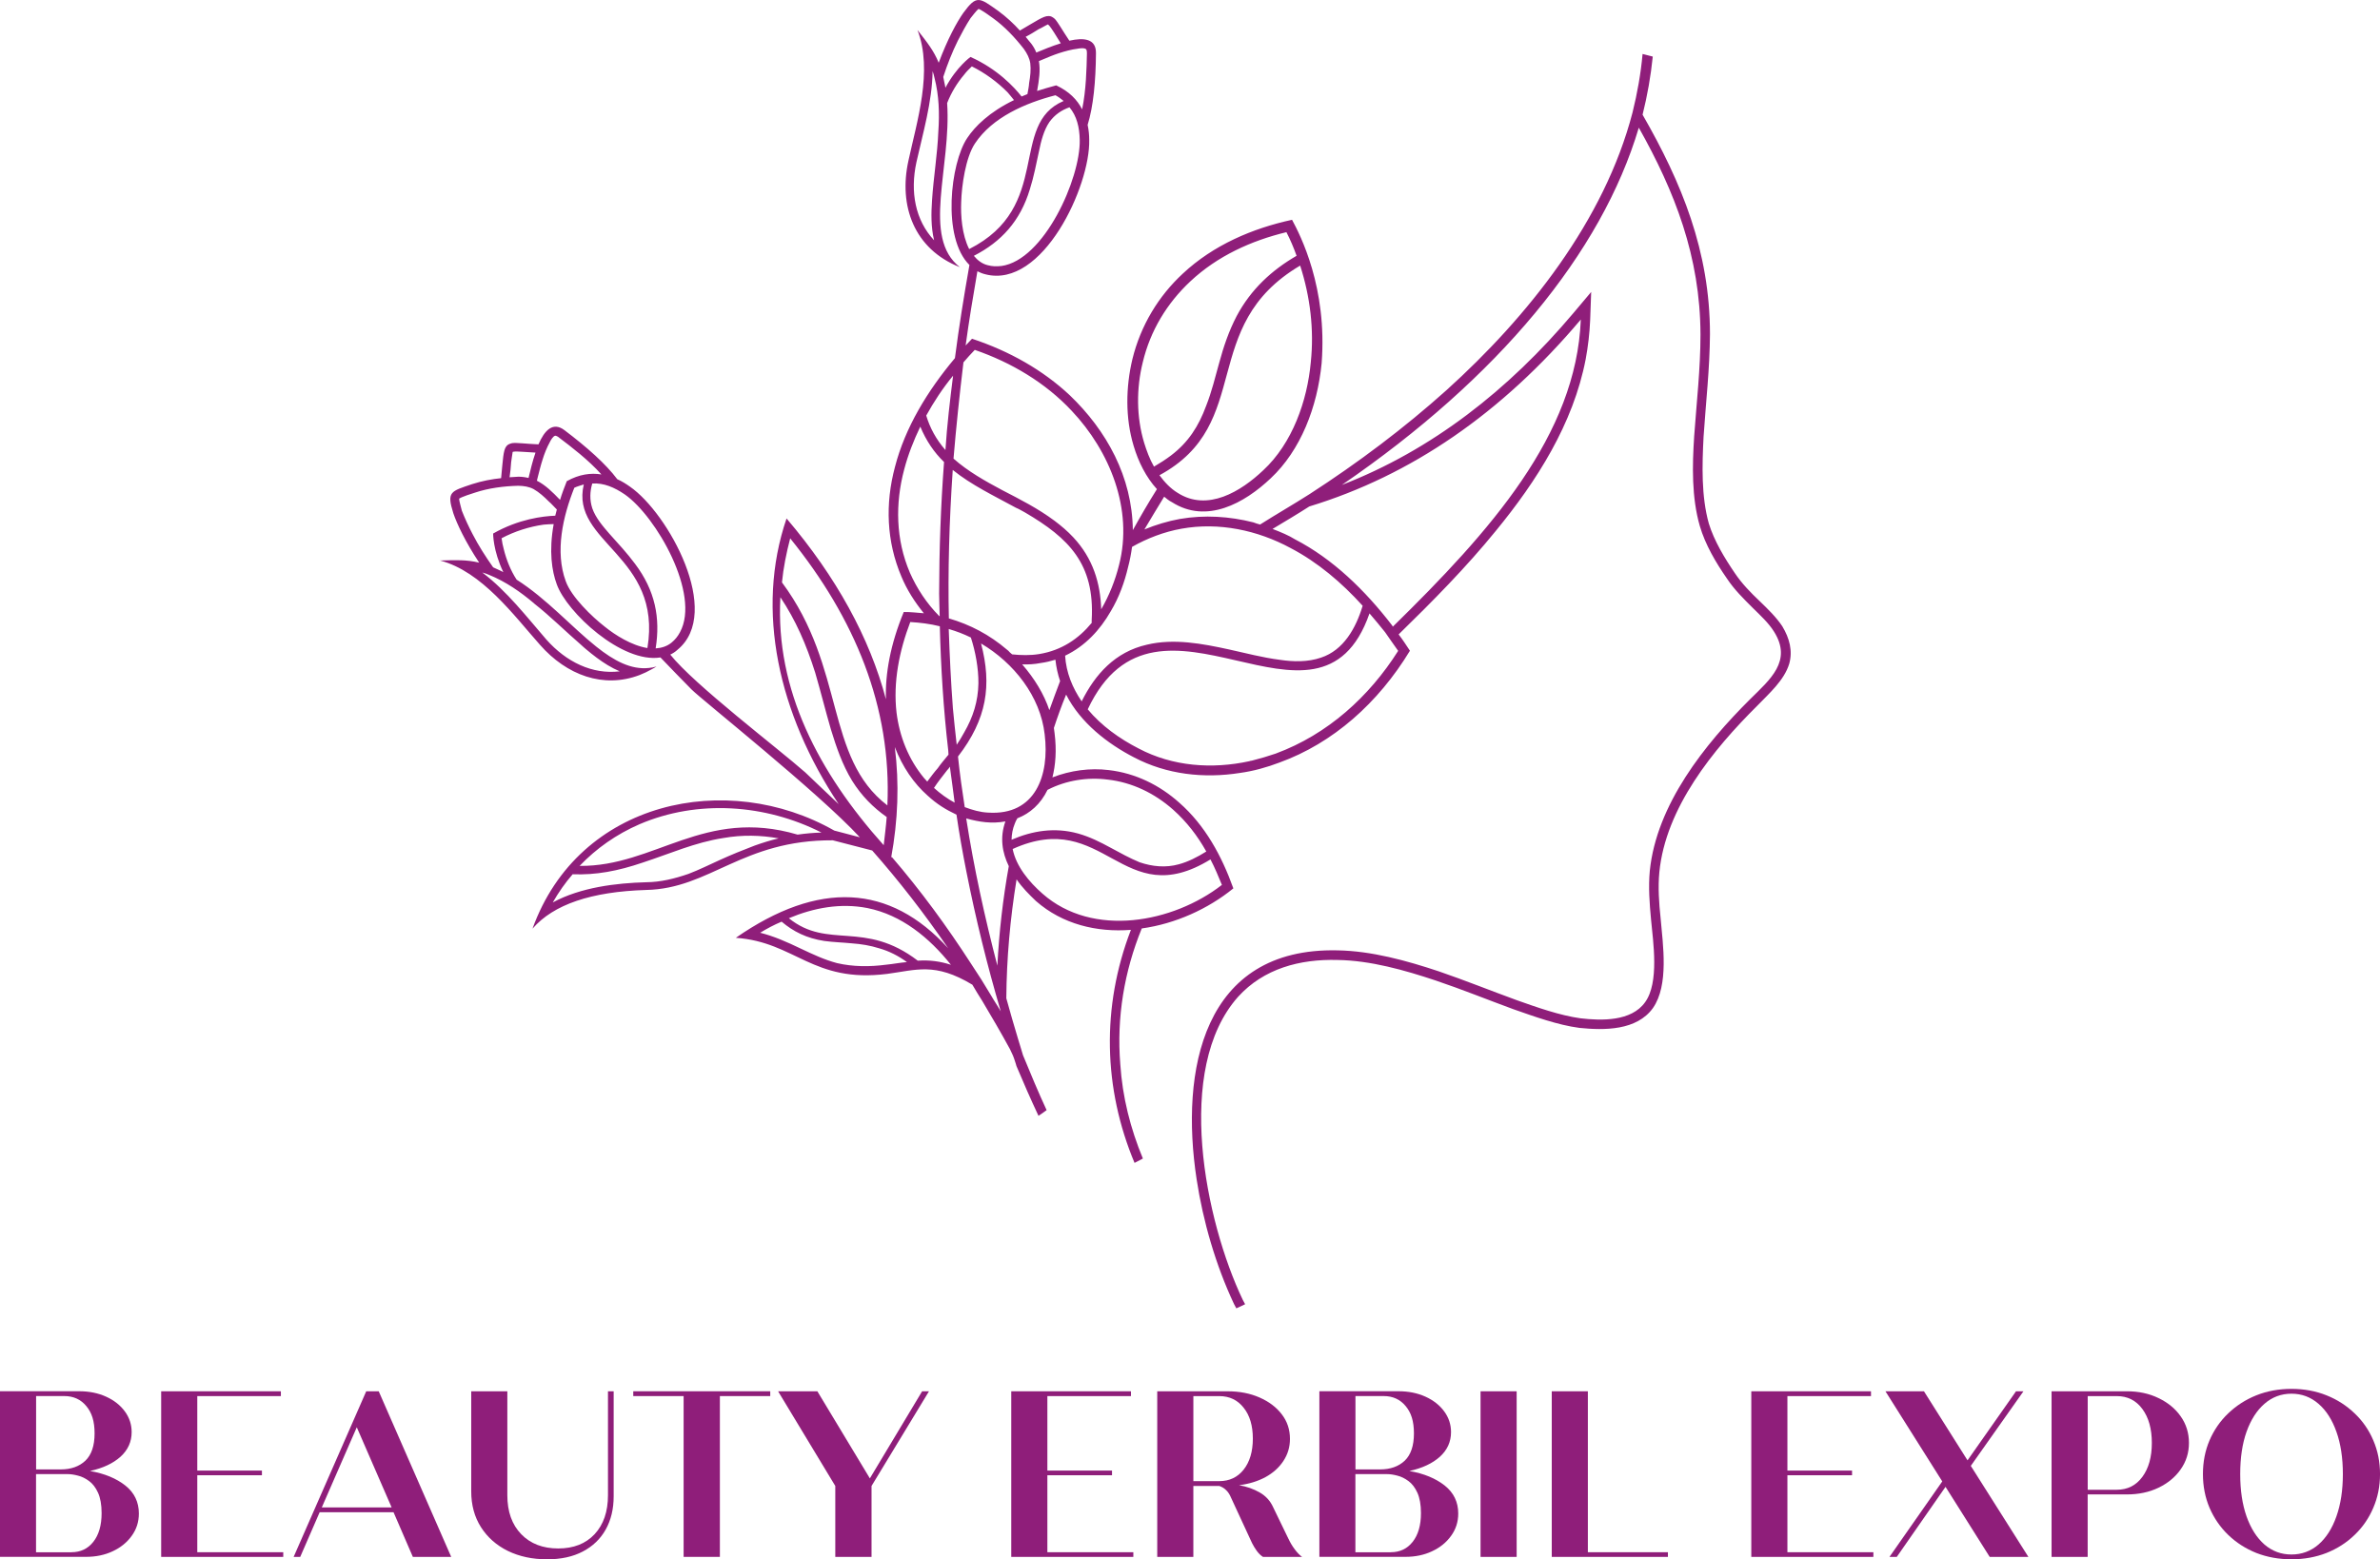 <?xml version="1.0" encoding="UTF-8"?>
<svg id="katman_1" xmlns="http://www.w3.org/2000/svg" viewBox="0 0 1138.36 746">
  <defs>
    <style>
      .cls-1 {
        fill-rule: evenodd;
      }

      .cls-1, .cls-2 {
        fill: #8f1e7a;
      }
    </style>
  </defs>
  <path class="cls-2" d="M43.12,703.77c6.92,1.2,12.53,3.54,16.84,6.94,4.3,3.43,6.46,7.9,6.46,13.4,0,3.98-1.14,7.54-3.44,10.69-2.26,3.15-5.3,5.6-9.12,7.37-3.78,1.78-8.02,2.65-12.68,2.65H0v-79.23h37.8c4.83,0,9.13.87,12.92,2.59,3.82,1.73,6.82,4.09,8.99,7.06,2.17,2.95,3.26,6.25,3.26,9.9,0,4.63-1.78,8.56-5.32,11.78-3.55,3.18-8.39,5.47-14.56,6.82h.02ZM30.74,667.9h-13.47v35.09h11.78c4.9,0,8.83-1.39,11.78-4.16,2.92-2.81,4.41-7.15,4.41-13.05s-1.33-9.96-3.98-13.11c-2.63-3.17-6.13-4.77-10.5-4.77h-.02ZM34.18,742.61c4.35,0,7.83-1.65,10.44-4.95,2.65-3.34,3.98-7.92,3.98-13.77,0-3.98-.58-7.21-1.7-9.72-1.13-2.49-2.57-4.36-4.29-5.61-1.73-1.28-3.5-2.15-5.32-2.59-1.81-.48-3.43-.72-4.83-.72h-15.22v37.39h16.93Z"/>
  <path class="cls-2" d="M94.35,742.61h41.13v2.24h-58.39v-79.23h57.25v2.3h-39.98v35.63h30.92v2.24h-30.92v36.84h-.01Z"/>
  <path class="cls-2" d="M197.47,744.85l-9.24-21.38h-35.33l-9.3,21.38h-3.15l34.72-79.23h5.98l34.67,79.23h-18.35,0ZM153.93,721.17h33.39l-16.67-38.34-16.73,38.34h.01Z"/>
  <path class="cls-2" d="M261.55,745.99c-6.93,0-13.13-1.33-18.6-3.98-5.48-2.69-9.78-6.49-12.92-11.41-3.11-4.9-4.64-10.6-4.64-17.09v-47.89h17.27v49.71c0,7.85,2.2,14.07,6.65,18.66,4.42,4.56,10.33,6.82,17.69,6.82s13.12-2.26,17.4-6.82c4.26-4.59,6.4-10.81,6.4-18.66v-49.71h2.72v50.25c0,6.04-1.27,11.34-3.81,15.89-2.53,4.51-6.19,8.02-10.93,10.5-4.75,2.51-10.49,3.75-17.21,3.75h0Z"/>
  <path class="cls-2" d="M368.41,665.61v2.3h-24.09v76.93h-17.34v-76.93h-24.09v-2.3h65.52,0Z"/>
  <path class="cls-2" d="M441.08,665.61h3.26l-27.48,45.3v33.95h-17.34v-33.95l-27.36-45.3h18.78l25.12,41.67,25-41.67h.01Z"/>
  <path class="cls-2" d="M500.95,742.61h41.13v2.24h-58.39v-79.23h57.25v2.3h-39.98v35.63h30.92v2.24h-30.92v36.84h-.01Z"/>
  <path class="cls-2" d="M616.32,736.27c.8,1.73,1.78,3.38,2.96,4.95,1.17,1.57,2.32,2.78,3.5,3.62h-18.72c-1.06-.68-2.04-1.65-2.96-2.9-.9-1.24-1.63-2.48-2.24-3.69l-10.5-22.7c-.53-1.08-1.2-2-2.05-2.78-.81-.8-1.86-1.43-3.15-1.87h-12.38v33.95h-17.27v-79.23h33.7c5.68,0,10.75,1,15.22,2.96,4.5,1.98,8.05,4.64,10.63,8.03,2.62,3.38,3.93,7.31,3.93,11.78,0,3.91-1.06,7.43-3.15,10.57-2.05,3.15-4.93,5.73-8.58,7.73-3.67,1.98-7.88,3.26-12.62,3.87,3.62.6,6.9,1.76,9.84,3.44,2.92,1.66,5.09,4.02,6.46,7.06l7.37,15.22v-.02ZM570.79,667.9v40.7h12.38c4.87,0,8.76-1.83,11.66-5.49,2.92-3.7,4.41-8.65,4.41-14.85s-1.47-11.13-4.41-14.79c-2.9-3.7-6.79-5.55-11.66-5.55h-12.38Z"/>
  <path class="cls-2" d="M674.18,703.77c6.92,1.2,12.53,3.54,16.84,6.94,4.3,3.43,6.46,7.9,6.46,13.4,0,3.98-1.14,7.54-3.44,10.69-2.26,3.15-5.3,5.6-9.12,7.37-3.78,1.78-8.02,2.65-12.68,2.65h-41.18v-79.23h37.8c4.83,0,9.13.87,12.92,2.59,3.82,1.73,6.82,4.09,8.99,7.06,2.17,2.95,3.26,6.25,3.26,9.9,0,4.63-1.78,8.56-5.32,11.78-3.55,3.18-8.39,5.47-14.56,6.82h.01ZM661.79,667.9h-13.47v35.09h11.78c4.9,0,8.83-1.39,11.78-4.16,2.92-2.81,4.41-7.15,4.41-13.05s-1.33-9.96-3.98-13.11c-2.63-3.17-6.13-4.77-10.5-4.77h-.02ZM665.23,742.61c4.35,0,7.83-1.65,10.44-4.95,2.65-3.34,3.98-7.92,3.98-13.77,0-3.98-.58-7.21-1.7-9.72-1.13-2.49-2.57-4.36-4.29-5.61-1.73-1.28-3.5-2.15-5.32-2.59-1.81-.48-3.43-.72-4.83-.72h-15.22v37.39h16.93Z"/>
  <path class="cls-2" d="M708.15,744.85v-79.23h17.27v79.23h-17.27Z"/>
  <path class="cls-2" d="M759.49,742.61h38.28v2.24h-55.56v-79.23h17.27v76.99Z"/>
  <path class="cls-2" d="M854.91,742.61h41.13v2.24h-58.39v-79.23h57.25v2.3h-39.98v35.63h30.92v2.24h-30.92v36.84h-.01Z"/>
  <path class="cls-2" d="M970.16,744.85h-18.48l-21.13-33.52-23.31,33.52h-3.5l25.25-36.12-27.18-43.12h18.42l20.84,33.04,23.2-33.04h3.56l-25.19,35.69,27.54,43.54h-.02Z"/>
  <path class="cls-2" d="M1017.26,665.61c5.63,0,10.69,1.08,15.16,3.26,4.5,2.15,8.05,5.06,10.63,8.76,2.62,3.71,3.93,7.94,3.93,12.68s-1.31,8.88-3.93,12.62c-2.58,3.71-6.13,6.65-10.63,8.82-4.47,2.15-9.52,3.21-15.16,3.21h-18.72v29.89h-17.27v-79.23h36ZM1012.5,712.72c5.1,0,9.18-2.05,12.2-6.16,3.02-4.1,4.53-9.51,4.53-16.24s-1.51-12.14-4.53-16.24c-3.02-4.1-7.1-6.16-12.2-6.16h-13.94v44.81h13.94Z"/>
  <path class="cls-2" d="M1096.02,745.99c-6.04,0-11.63-1.01-16.79-3.02-5.12-2.05-9.61-4.93-13.47-8.64-3.83-3.7-6.81-8.03-8.94-12.99-2.1-4.95-3.15-10.33-3.15-16.12s1.04-11.17,3.15-16.12c2.13-4.95,5.1-9.25,8.94-12.92,3.87-3.7,8.35-6.59,13.47-8.64,5.15-2.05,10.75-3.08,16.79-3.08s11.61,1.03,16.73,3.08c5.15,2.05,9.63,4.94,13.47,8.64,3.87,3.67,6.84,7.97,8.94,12.92,2.13,4.95,3.21,10.33,3.21,16.12s-1.07,11.17-3.21,16.12c-2.1,4.95-5.07,9.29-8.94,12.99-3.83,3.71-8.32,6.59-13.47,8.64-5.12,2-10.69,3.02-16.73,3.02ZM1096.02,743.7c4.9,0,9.21-1.58,12.92-4.77,3.7-3.22,6.55-7.7,8.58-13.47,2.05-5.8,3.08-12.53,3.08-20.23s-1.03-14.51-3.08-20.23c-2.03-5.75-4.88-10.22-8.58-13.4-3.71-3.22-8.02-4.83-12.92-4.83s-9.23,1.61-12.92,4.83c-3.67,3.18-6.52,7.65-8.58,13.4-2.03,5.73-3.02,12.47-3.02,20.23s1,14.44,3.02,20.23c2.05,5.76,4.9,10.25,8.58,13.47,3.7,3.18,8,4.77,12.92,4.77Z"/>
  <path class="cls-1" d="M852.51,299.66c-2.95-4.42-6.88-8.24-10.87-12.08-4.31-4.09-8.46-8.31-11.9-13.44-4.87-7.15-9.83-15.34-12.4-23.65-3.66-13.11-3.22-27.91-2.52-41.57,1.09-16.39,2.95-32.45,3.06-49.06,0-39.72-13.6-72.55-32.23-104.99,2.3-9.23,3.93-18.47,4.87-27.8l-4.87-1.25c-.87,9.56-2.52,18.74-4.8,27.97-13.49,51.89-50.2,97.84-88.98,132.86-20.21,18.13-42.23,34.69-65.45,49.71-7.97,5.09-15.9,9.62-23.71,14.58-1.2-.33-2.19-.6-3.22-1.03-11.47-2.9-23.38-3.66-35.19-1.63-5.68,1.03-11.52,2.79-16.93,5.02,3.11-5.18,6.17-10.38,9.45-15.68,1.03.87,2.3,1.92,3.71,2.62,16.61,10.6,34.69.49,47.25-11.41,14.31-13.38,22.35-34.14,24.36-55.06,2.79-36.22-10.22-61.29-14.15-68.62-18.85,4.09-37.58,12.02-52.23,25.73-11.52,10.65-20.16,24.69-24.14,40.97-3.17,13.33-3.44,28.09.6,41.46,2.24,7.59,5.96,15.03,11.14,20.7-4.09,6.5-7.92,13.11-11.52,19.61-.27-25.41-12.51-47.63-30.21-64.57-12.79-11.97-28.79-21.08-46.71-26.99l-3.06,3.22c1.58-11.59,3.5-23.27,5.63-35.51,1.14.6,2.46,1.14,3.88,1.47,27.37,6.99,50.2-42.34,49.6-64.4,0-2.19-.22-4.69-.76-7.1,2.73-8.74,3.88-20.81,3.99-34.2.16-7.05-5.74-7.65-12.73-6.07-3.44-5.14-5.36-8.69-6.94-10.43-1.03-.87-1.92-1.43-3.01-1.36-2.41-.11-5.96,2.46-13.71,6.94-2.84-3.17-6.39-6.5-10.43-9.45-8.96-6.34-10.22-7.75-16.61.98-3.06,4.31-7.54,12.51-11.79,23.87-2.35-5.79-5.52-9.73-10.16-15.68,7.54,19.4-.33,44.03-4.31,62.5-4.8,21.64,2.68,42.34,24.58,50.97-18.35-14.26-3.99-47.69-6.07-78.51,1.92-4.91,4.75-9.62,8.15-13.6.98-1.31,2.35-2.73,3.66-3.93,6.28,3.11,12.19,7.43,17.1,12.4.93,1.14,2.08,2.41,3.06,3.71-11.79,5.74-18.63,12.51-22.4,18.2-7.97,11.86-12.19,47.63,1.09,60.69-2.62,14.85-5.02,29.61-6.94,44.57-13.17,15.68-23.82,33.22-28.67,52.01-4.75,17.7-4.04,35.73,3.06,52.45,2.62,6.34,6.39,12.24,10.76,17.59-3.11-.22-6.34-.65-9.62-.6-6.45,15.57-8.91,29.66-8.53,41.73-7.81-29.5-23.76-58.5-47.53-86.48-15.03,43.97-3.8,93.58,24.94,136.68-2.79-2.52-13.21-12.63-16-15.2-13.38-11.79-53.09-41.94-64.56-56.35,1.14-.54,2.41-1.31,3.44-2.3,21.86-17.86-4.53-65.45-22.67-78.01-1.74-1.25-3.88-2.62-6.12-3.6-5.52-7.37-14.53-15.34-25.23-23.44-5.58-4.26-9.62.16-12.46,6.77-6.17-.27-10.22-.87-12.57-.6-1.31.33-2.24.71-2.84,1.58-1.47,1.92-1.58,6.28-2.46,15.19-4.31.44-9.07,1.31-13.82,2.84-10.38,3.5-12.29,3.6-9.02,13.98,1.7,4.98,5.63,13.44,12.35,23.6-6.12-1.47-11.14-1.25-18.69-1.03,20.05,5.3,35.28,26.28,47.8,40.37,12.73,14.47,30.26,21.03,47.63,14.42,1.97-.76,3.93-1.7,5.85-2.79.76-.38,1.47-.82,2.24-1.31-1.2.38-2.41.6-3.55.71-8.69.98-16.88-3.5-25.23-10.16-11.7-9.29-23.76-22.95-38.13-32.07-2.9-4.42-4.91-9.51-6.17-14.64-.44-1.52-.82-3.5-1.03-5.18,6.17-3.28,13.17-5.52,20.05-6.5,1.47-.11,3.17-.27,4.87-.27-2.35,12.95-.87,22.46,1.47,28.79,4.8,13.44,31.19,37.96,49.6,35.01,4.91,5.14,9.89,10.27,14.85,15.3,5.14,5.14,60.64,49.22,80.52,70.74l-12.24-3.22c-51.08-29.12-122.16-14.58-144.33,46.93,10.05-11.59,28.09-17.7,54.35-18.51,30.54-.6,45.95-23.98,89.27-23.76l18.85,4.87c12.73,14.42,24.8,29.94,36.33,46.76-27.97-30.75-61.9-32.51-101.55-4.98,28.51,2.03,36.66,21.75,72.39,17.26,13.87-1.81,22.73-5.68,40.75,5.18,1.47,2.46,3.01,5.14,4.69,7.7,4.48,7.54,8.91,15.07,13.28,23.11,0,0,.11.16.16.33,1.09,2.19,1.58,3.33,2.3,5.63.33.76.38,1.36.65,2.13,3.28,7.81,6.77,15.79,10.54,23.82l1.7-1.14,2.19-1.58c-3.99-8.58-7.7-17.53-11.3-26.28-.87-2.68-1.52-5.3-2.35-7.75-1.97-6.39-3.82-13.06-5.63-19.5.16-19.07,1.81-37.85,4.91-56.87,2.68,3.93,6.07,7.32,9.29,10.38,12.68,11.14,29.12,15.03,45.4,13.77-14.2,36.87-13.17,75.94,1.74,111.49l3.99-2.08c-5.96-14.36-9.78-29.39-10.81-45.13-1.81-22.4,1.92-44.47,10.27-64.95,16.12-2.24,31.73-9.34,43.81-19.18-5.58-15.57-13.55-30.21-25.9-41.02-9.34-8.35-20.87-14.09-33.71-15.57-8.96-1.09-18.31.16-26.93,3.5,1.47-5.85,2.08-12.84,1.03-21.14-.11-.87-.22-1.7-.33-2.52,1.74-5.3,3.66-10.65,5.85-15.95,6.88,13.55,19.99,23.6,32.51,30.05,15.57,8.19,33.43,10.16,50.64,7.43,6.39-.87,12.89-2.68,18.91-4.98,25.62-9.29,47.2-28.47,62.39-53.48-1.7-2.57-3.5-5.36-5.41-7.81,16.34-15.95,32.34-32.13,46.54-49.6,19.45-23.71,36.98-51.08,42.94-82.11,1.14-6.17,1.86-12.35,2.13-18.58l.49-13.55-8.46,10.05c-31.08,36.87-67.68,65.56-110.79,82.28,74.73-51.18,124.22-110.95,142.03-170.93,17.15,30.48,29.39,61.62,29.5,98.94,0,16.39-1.86,32.45-3.01,48.61-.93,14.15-1.25,29.34,2.68,42.99,2.62,8.96,7.7,17.59,13,25.19,3.5,5.3,7.92,9.62,12.4,14.09,3.6,3.55,7.54,7.15,10.11,11.3,8.85,14.04-1.92,22.89-11.36,32.23-21.79,21.68-44.85,50.42-48.07,82.28-.71,7.75-.11,15.57.6,23.16,1.03,10.92,3.99,30.21-2.84,39.61-6.61,9.29-20.97,8.85-30.86,7.7-9.94-1.36-20.97-5.3-30.43-8.64-12.57-4.58-24.92-9.56-37.36-13.82-15.41-5.14-32.23-9.78-48.45-10.05-64.57-1.47-75.34,57.52-67.41,109.48,3.06,20.16,9.18,41.19,17.86,59.66l1.14,2.13,4.2-1.97-1.14-2.13c-17.91-37.58-32.94-110.41-2.24-144.93,12.29-13.55,29.61-18.13,47.53-17.64,15.79.22,32.13,4.87,47.03,9.83,12.46,4.2,24.74,9.18,37.09,13.71,10,3.5,21.25,7.59,31.68,8.96,11.86,1.2,27.37,1.31,35.12-9.51,7.7-11.03,4.75-30.32,3.66-42.99-.76-7.1-1.31-14.76-.6-22.02,3.01-30.75,25.73-58.68,46.82-79.6,5.63-5.85,12.89-12.13,15.3-20.1,1.74-6.17.11-12.24-3.28-17.86h.01ZM626.96,173.24c-1.7,18.63-8.85,38.85-22.73,51.73-10.65,10.11-26.66,19.99-40.97,10.81-3.44-2.08-6.23-5.09-8.69-8.42,45.67-24.74,18.13-71.23,67.3-100.3,4.8,14.85,6.72,30.65,5.09,46.16h0ZM551.95,223.23c-2.13-3.71-3.55-7.7-4.69-11.36-3.77-12.4-3.77-26.17-.65-38.63,3.6-15.03,11.52-28.13,22.73-38.63,12.89-12.08,29.07-19.45,45.95-23.54,1.86,3.55,3.5,7.48,4.87,11.3-11.79,6.83-21.79,15.95-28.67,28.85-3.77,7.26-6.23,14.58-8.31,22.24-1.92,6.88-3.6,13.93-6.28,20.7-3.6,9.78-8.53,17.48-16.83,23.76-2.46,1.86-5.25,3.66-8.08,5.3h-.02ZM448.81,62.84c-.44,11.09-2.3,21.91-3.01,32.89-.44,6.28-.54,12.89.98,19.23-9.02-9.62-11.52-23.16-8.46-37.31,3.06-13.77,7.54-28.9,7.75-43.59.38.93.65,2.13.93,3.33,2.13,8.24,2.41,16.88,1.81,25.46h0ZM478.91,127.25c-2.3.27-4.26.22-6.5-.38-2.68-.65-4.87-2.35-6.61-4.48,13.11-6.72,22.18-16.61,26.77-31.8,1.92-6.01,3.06-12.19,4.42-18.4.93-4.58,2.24-9.89,4.98-13.87,2.52-3.44,5.74-5.63,9.56-6.99,3.5,4.2,4.8,9.56,4.91,15.63.38,18.4-17.04,57.52-37.53,60.31h0ZM515.41,23.3c1.03-.22,3.33-.49,4.09.27.33.33.44,1.58.38,2.03-.16,7.05-.38,17.64-2.3,26.71-2.3-4.53-6.17-8.58-12.4-11.47-3.11.87-6.23,1.7-9.13,2.68.93-5.18,1.63-9.83.87-14.31l1.86-.76c2.57-1.09,5.18-2.19,7.86-3.06,2.73-.87,5.85-1.74,8.74-2.08h.02ZM496.94,13.9c.76-.27,3.39-1.86,4.31-2.24.93.71,2.41,3.17,2.9,3.88l3.22,5.18c-4.04,1.25-8.35,3.01-11.7,4.42-.6-1.52-1.43-2.95-2.41-4.26-.87-.98-1.74-2.13-2.68-3.28,2.19-1.09,4.26-2.41,6.34-3.71h.01ZM464.21,27.23s-6.61,4.64-12.02,14.76c-.22-1.63-.76-3.39-1.03-5.18,1.92-5.9,4.26-11.86,6.99-17.37,1.81-3.55,3.93-7.48,6.07-10.76.54-.65,2.95-3.82,3.82-4.42,1.25.33,5.9,3.66,6.83,4.37,5.63,4.04,10.65,9.4,14.85,14.8,1.58,2.24,2.68,4.37,3.06,6.83.38,3.11,0,6.34-.54,9.4-.11,1.81-.49,3.5-.82,5.36-.93.38-1.86.76-2.79,1.14-3.66-4.59-11.52-13.11-24.42-18.91h0ZM463.56,119.16c-3.5-6.88-4.09-16.23-3.82-22.46.22-7.92,2.13-21.36,6.56-28.02,8.35-12.62,24.31-19.45,38.52-23.11,1.36.71,2.68,1.74,3.93,2.73-26.39,11.14-5.09,50.59-45.17,70.85h-.01ZM244.5,221c.16-.82.49-3.82.71-4.8,1.14-.38,3.99-.05,4.8-.05l6.12.38c-1.43,4.09-2.46,8.58-3.33,12.13-1.58-.38-3.22-.6-4.87-.6-1.25.11-2.73.22-4.2.27.38-2.46.6-4.87.76-7.32h0ZM255.48,288.73c7.92,6.23,14.91,13.28,22.46,19.78.76.71,1.54,1.43,2.35,2.08,1.7,1.43,3.39,2.79,5.14,4.09,3.39,2.52,6.99,4.8,10.98,6.5-13.06,1.58-25.52-4.42-35.12-15.25-9.23-10.65-18.85-23.16-30.59-32.02.98.22,2.13.65,3.28,1.14,7.92,3.22,15.03,8.15,21.52,13.66h-.01ZM265.59,246.72c-5.85.22-17.42,1.54-29.72,8.53,0,0-.11,8.08,4.87,18.47-1.47-.82-3.17-1.47-4.87-2.3-3.55-5.02-6.99-10.38-9.83-15.9-1.86-3.55-3.71-7.54-5.14-11.2-.22-.93-1.31-4.75-1.31-5.74,1.03-.82,6.45-2.57,7.59-2.9,6.56-2.19,13.82-3.11,20.7-3.28,2.73.05,5.14.44,7.32,1.58,2.73,1.54,5.14,3.77,7.26,5.9,1.36,1.14,2.46,2.52,3.88,3.88-.27,1.03-.54,1.97-.76,2.95h0ZM256.79,230l.49-1.97c.71-2.73,1.36-5.47,2.24-8.15.82-2.73,2.03-5.74,3.44-8.31.44-.93,1.58-2.95,2.62-3.11.44-.05,1.58.6,1.86.93,5.63,4.26,14.04,10.65,20.21,17.59-5.02-.82-10.6-.11-16.55,3.22-1.2,3.01-2.35,6.07-3.22,8.96-3.66-3.82-6.99-7.1-11.09-9.18h.01ZM309.67,310.04c-7.54-1.2-15.46-6.23-20.32-10.16-6.28-4.87-16.06-14.31-18.74-21.79-5.25-14.2-1.36-31.08,4.09-44.74,1.36-.65,3.01-1.09,4.53-1.58-6.66,27.91,37.75,33.98,30.43,78.28ZM313.6,310.2c2.35-14.64-.27-27.69-9.83-40.42-3.77-5.09-8.03-9.67-12.29-14.42-3.06-3.5-6.61-7.65-8.19-12.19-1.31-4.04-1.14-8.03,0-11.86,5.47-.33,10.54,1.81,15.57,5.25,15.07,10.54,36.28,47.74,26.39,65.89-1.09,2.03-2.35,3.6-4.09,5.02-2.13,1.74-4.8,2.57-7.54,2.73h-.01ZM360.96,404.54c-5.63,2.13-11.25,4.42-16.77,6.94-4.98,2.24-9.83,4.69-14.91,6.61-6.72,2.3-13.28,3.93-20.21,3.99-14.26.38-31.3,2.41-44.68,9.67,2.79-4.87,5.96-9.4,9.51-13.49,11.09.44,21.64-1.54,33.49-5.58,12.89-4.2,25.03-9.67,38.56-11.75,9.18-1.63,18.02-1.36,26.5.16-3.77.87-7.65,2.08-11.47,3.44h-.01ZM381.51,399.3c-44.68-13.17-68.28,15.34-104.28,14.96,7.92-8.31,17.59-15.14,28.67-19.94,27.8-11.9,60.2-9.62,87.02,3.99-3.93.11-7.48.44-11.41.98h0ZM460.83,173.35c1.81-2.08,3.55-4.09,5.41-5.96,17.59,6.07,33.81,15.74,46.33,29.12,18.24,19.29,29.56,47.14,22.67,73.8-1.81,7.32-4.69,14.58-8.53,21.19-.38-12.51-3.93-24.36-13.33-34.41-2.79-3.01-5.79-5.52-8.96-7.92-7.92-5.9-16.44-10.22-25.08-14.69-8.08-4.31-16.39-8.96-23.27-15.07,1.25-14.91,2.84-30.21,4.75-46.05h0ZM455.75,338.5c-.93-12.24-1.52-24.85-1.97-37.58,3.71,1.09,7.32,2.46,10.6,4.09,2.19,6.77,3.66,14.69,3.6,21.91-.16,8.58-2.52,16.12-6.83,23.54-1.14,2.03-2.3,4.04-3.55,5.85-.65-5.85-1.31-11.7-1.86-17.81h0ZM456.62,384c-3.28-1.7-7.1-4.48-9.89-7.05,1.74-2.68,4.04-5.58,6.34-8.53.44-.38.87-.98,1.25-1.63.87,5.79,1.52,11.63,2.3,17.21h0ZM469.24,307.86c15.63,9.23,28.36,25.19,30.43,43.48,2.41,19.56-4.42,38.95-27.1,37.42-3.77-.16-7.48-1.25-11.14-2.62-1.2-7.75-2.35-15.79-3.22-24.2,13.82-17.91,16.28-34.03,11.03-54.08h0ZM484.1,313.04c-.33-.27-.71-.6-1.03-.87-.49-.65-1.09-1.09-1.43-1.36-8.46-7.21-17.59-11.97-27.8-14.96-.49-22.29.16-46.11,1.86-71.02,8.91,7.21,19.72,12.35,30.21,18.08,1.58.65,3.06,1.58,4.42,2.3,20.97,12.29,33.32,24.63,31.84,51.24,0,.44-.05.93,0,1.54-6.23,7.59-14.42,13.17-25.08,14.91-4.26.71-8.69.6-13,.16h0ZM455.86,179.74c-1.47,11.75-2.9,23.71-3.66,35.57-4.48-5.14-7.43-10.65-9.18-16.5,3.6-6.5,7.86-13.06,12.84-19.07h0ZM435.16,273.87c-6.72-15.74-7.05-32.89-2.68-49.28,1.86-7.1,4.53-13.87,7.7-20.48,2.79,6.72,6.61,12.35,11.36,16.93-1.58,20.97-2.3,42-2.35,62.99.11,3.44.11,7.15.27,10.76l-.22-.05c-6.01-6.07-10.65-13.11-14.09-20.87ZM435.37,297.59c4.69.27,9.51.87,14.15,2.03.49,19.67,1.74,39.66,4.04,59.49,0,.6.05,1.25.11,1.92,0,0-.11.27-.27.33-1.58,1.97-3.39,3.99-4.87,6.17-1.81,2.03-3.33,4.15-5.02,6.39l-1.58-1.74c-7.37-8.91-11.7-19.83-13.11-31.24-1.7-14.58,1.31-29.56,6.56-43.32h-.01ZM422.7,404.38c-31.14-34.74-51.89-74.4-49.44-118.65,7.32,10.92,12.4,22.62,16.66,36.11,2.62,8.96,4.87,18.08,7.48,27.04,2.62,8.53,5.47,16.93,10.16,24.63,4.53,7.26,10.11,12.84,16.55,17.37-.33,4.48-.93,8.91-1.43,13.49h.01ZM424.44,385.32c-30.05-23-19.89-65.61-50.42-106.69.65-6.83,2.08-13.98,3.93-21.08,30.86,38.18,48.61,80.58,46.49,127.78h0ZM423.84,461.53c-7.86,1.03-15.74,1.03-23.49-.76-6.12-1.63-11.52-4.2-17.21-6.88-6.83-3.28-13-6.01-19.56-7.65,3.33-2.03,6.72-3.82,10.27-5.3,5.68,4.8,11.97,7.92,20.38,9.23,4.42.6,8.85.71,13.17,1.14,4.48.33,8.69.98,13.22,2.41,4.64,1.31,9.13,3.6,13.17,6.56-3.39.27-6.61.93-9.94,1.25h-.01ZM438.98,459.61c-25.57-19.56-42.94-5.18-61.67-20.32,11.9-4.98,24.69-7.37,37.53-4.87,16.39,3.28,29.66,14.2,39.99,27.15-5.02-1.63-10.11-2.35-15.84-1.97h-.01ZM473.99,476.17c-3.01-5.09-6.17-10.11-9.62-15.25-11.47-17.75-23.98-34.85-37.85-50.97-.07.18-.16.29-.27.33,3.28-17.91,3.93-35.39,1.74-52.88,3.71,9.62,9.13,17.42,15.68,23.22,4.58,4.2,8.64,6.66,13.82,9.13,1.31,9.07,2.95,18.24,4.75,27.31,4.48,22.62,9.94,44.79,16.44,66.81-1.52-2.68-3.17-5.02-4.69-7.7h0ZM477.05,462.02c-6.07-23.27-11.2-46.71-14.91-70.47,6.39,1.74,12.24,2.62,18.74,1.43-2.73,7.7-1.54,14.85,1.63,21.41-2.79,15.52-4.64,31.57-5.47,47.63h.01ZM584.45,423.34c-23.33,18.13-61.74,25.46-85.83,4.2-6.45-5.63-12.62-13.11-14.26-21.36,44.08-19.99,52.28,30.97,94.61,4.98,2.08,3.93,3.77,8.08,5.47,12.19h.01ZM529.83,372.97c11.63,1.31,22.35,6.5,31.24,14.36,6.56,5.85,11.75,12.62,15.9,20.05-4.31,2.68-8.64,4.91-13.17,6.12-6.28,1.74-12.68,1.09-18.74-.98-4.75-1.97-9.29-4.48-13.82-6.94-5.02-2.73-10-5.25-15.68-6.83-11.09-3.06-21.75-1.31-31.73,3.01.05-2.57.49-5.18,1.58-7.81.33-.82.65-1.58,1.2-2.46,6.01-2.3,11.14-6.83,14.42-13.6l.22-.11c8.64-4.42,18.85-6.07,28.58-4.8h-.01ZM501.91,339.75c-2.57-7.7-7.15-15.19-13-21.91,2.9.11,5.85-.05,8.91-.65,2.46-.33,4.87-.93,6.99-1.58.38,3.55,1.14,6.99,2.24,10.22-1.74,4.69-3.55,9.34-5.14,13.93h0ZM517.37,335.55c-4.42-6.5-7.43-13.77-7.92-21.86,9.67-4.64,16.72-12.35,21.79-21.19,4.04-6.72,6.66-14.09,8.31-21.14.87-3.22,1.47-6.5,1.92-9.73,7.21-4.09,15.34-7.21,23.65-8.69,17.86-3.22,36.33.71,52.12,9.23,13.06,6.83,24.47,16.55,34.52,27.64-3.22,10.71-9.13,21.25-19.89,24.8-6.28,2.19-13.33,2.03-19.89,1.03-8.03-1.03-16.12-3.17-24.03-4.91-12.78-2.79-26.5-5.41-39.39-2.3-15.19,3.44-24.74,14.15-31.19,27.1h.01ZM610.24,360.51c-3.66,1.25-7.54,2.41-11.47,3.39-.44,0-.82.16-1.2.27-17.81,3.88-36.71,2.52-52.94-6.07-9.18-4.69-17.86-10.92-24.36-18.74,33.32-70.96,110.46,23.76,134.77-45.89,2.52,2.95,5.09,6.01,7.43,8.96,2.08,3.06,4.15,5.9,6.28,8.96-13.87,21.91-33.71,39.93-58.5,49.11h0ZM756.1,152.87c-2.13,55.22-43.32,101.28-89.92,146.95l-.27-.54c-13.11-17.04-28.47-31.91-46.49-41.24-2.95-1.86-6.88-3.5-10.76-4.98,5.74-3.44,11.9-7.1,17.59-10.76,48.68-14.85,92.04-44.57,129.85-89.43h0Z"/>
</svg>